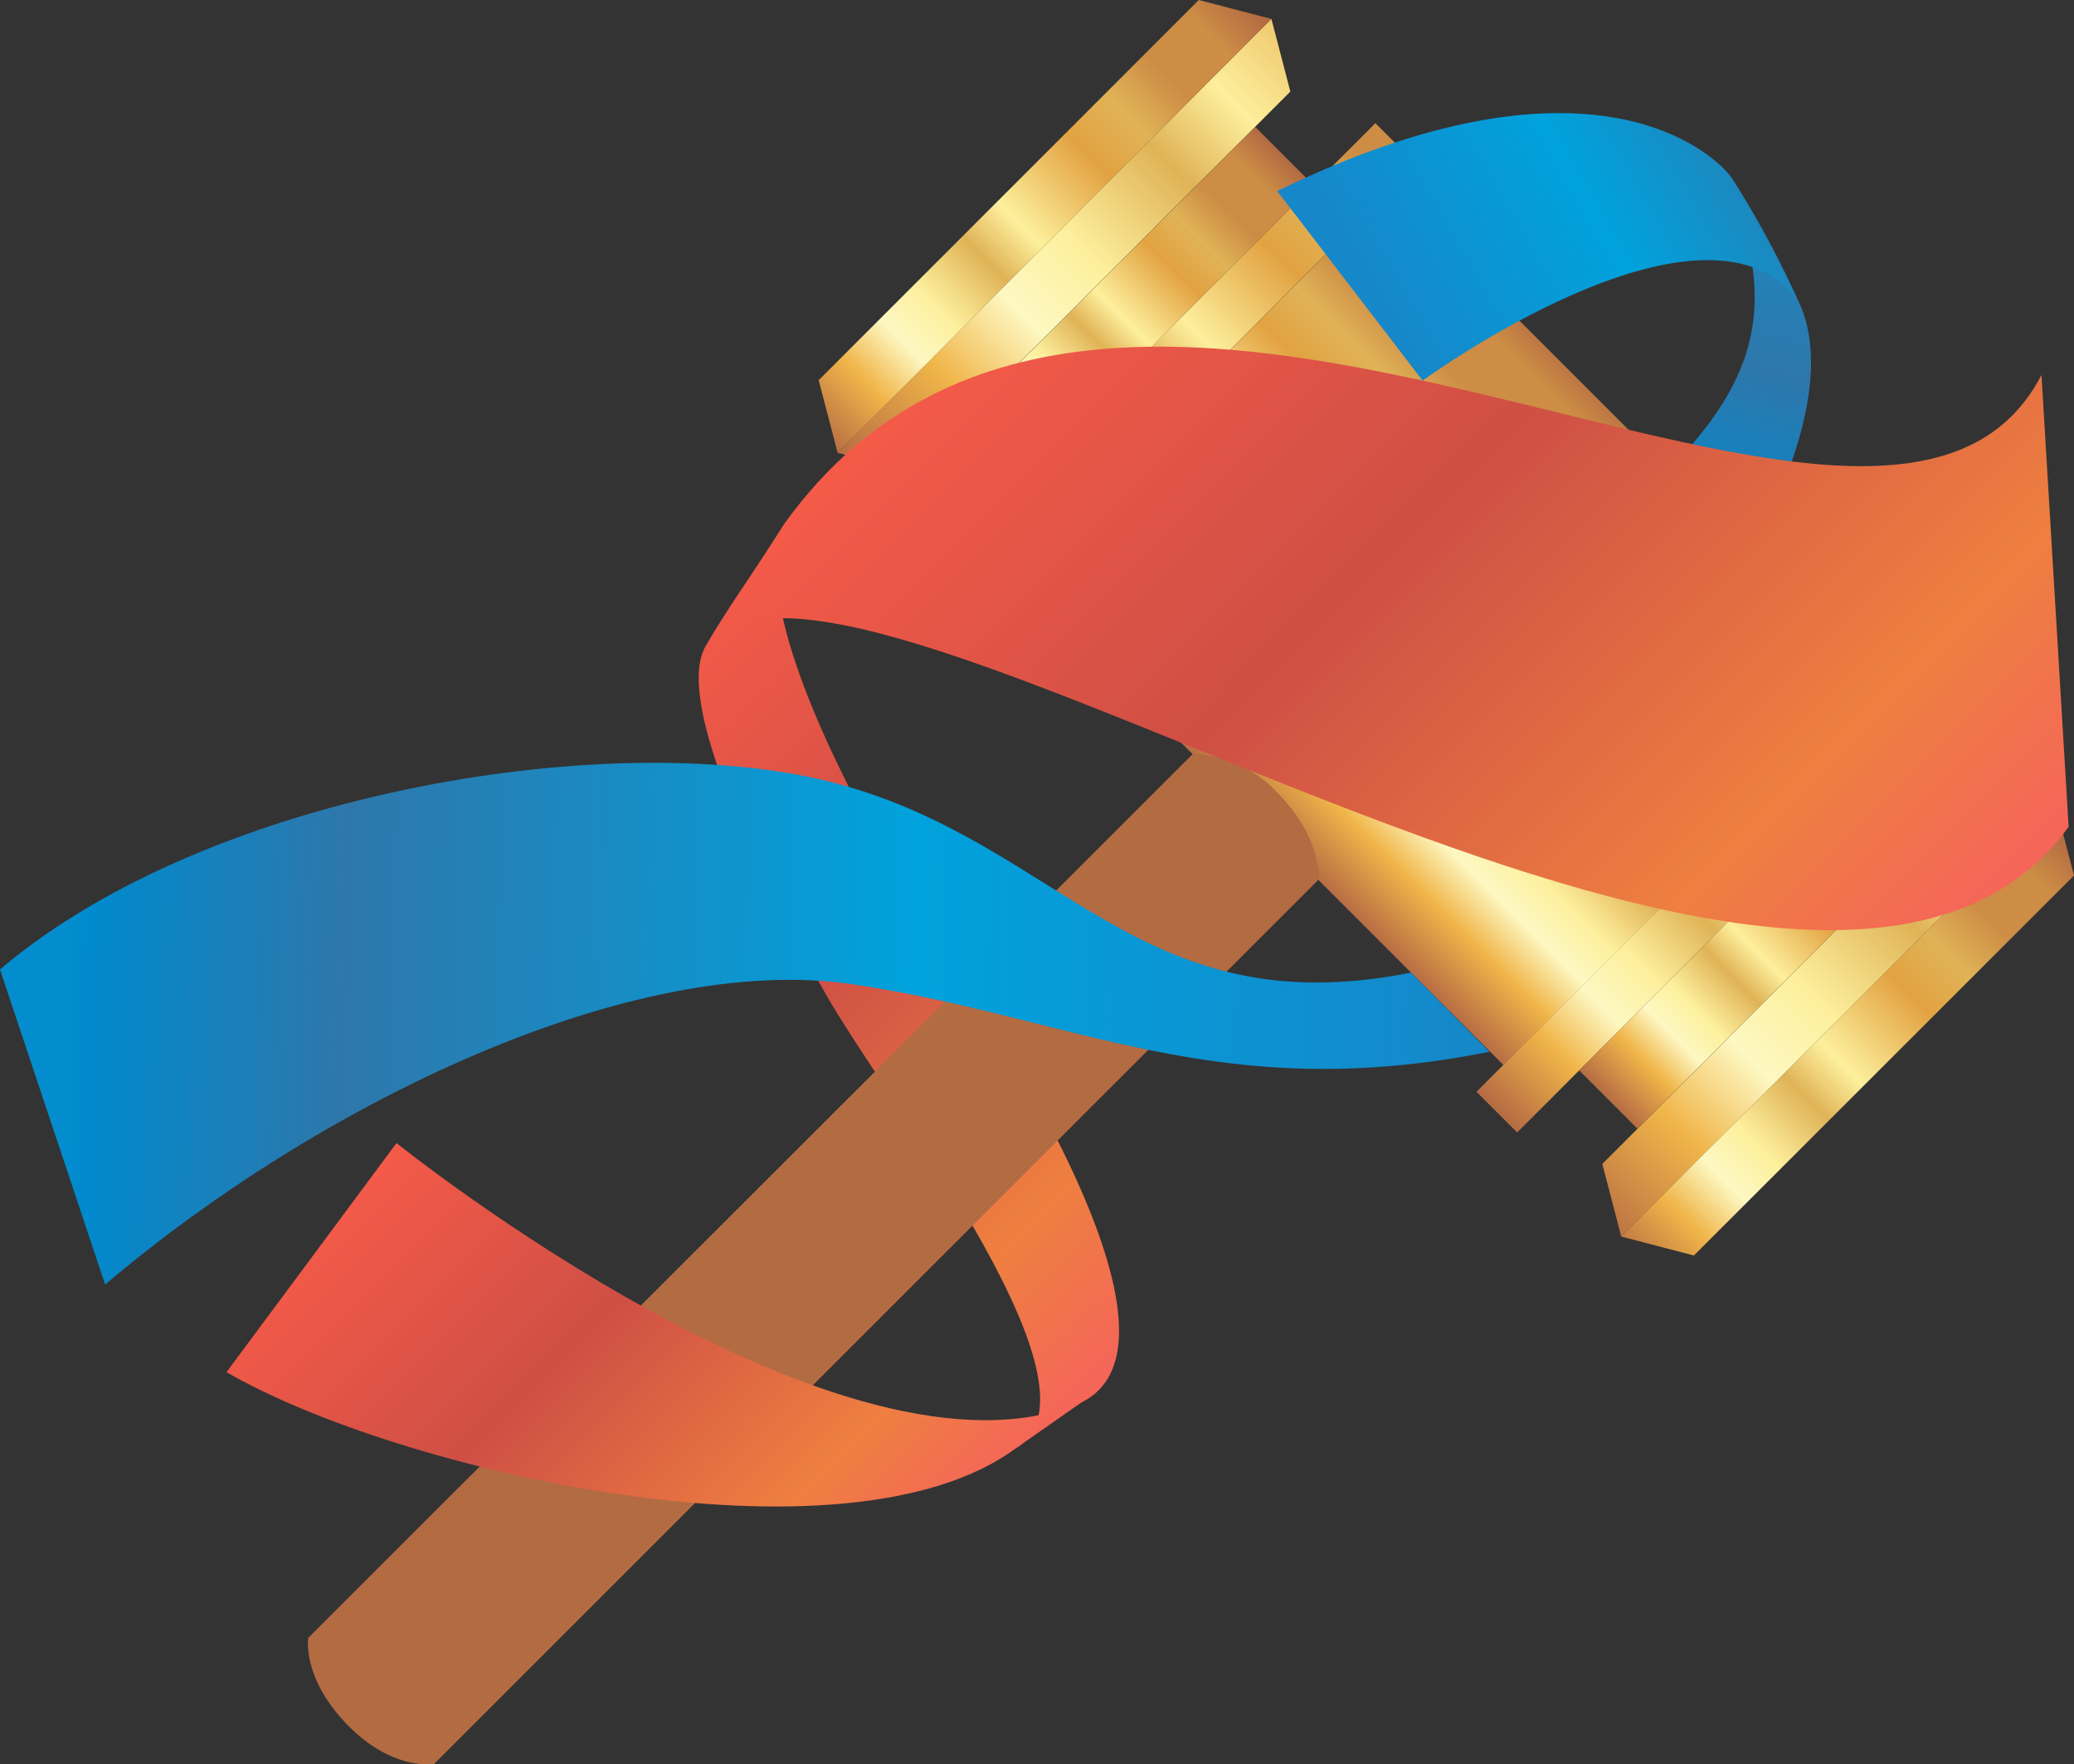 <svg xmlns="http://www.w3.org/2000/svg" xmlns:xlink="http://www.w3.org/1999/xlink" viewBox="0 0 139.08 118.3"><rect x="0" y="0" width="139.08" height="118.3" fill="#333333" stroke="none"/><defs><linearGradient id="c" x1="113.71" y1="37.67" x2="131.47" y2="-28.47" gradientUnits="userSpaceOnUse"><stop offset="0" stop-color="#048dce"/><stop offset=".02" stop-color="#008acd"/><stop offset=".2" stop-color="#2e77ab"/><stop offset=".6" stop-color="#00a2dd"/><stop offset="1" stop-color="#1687c9"/></linearGradient><linearGradient id="b" x1="80.61" y1="86.27" x2="41.03" y2="46.69" gradientUnits="userSpaceOnUse"><stop offset="0" stop-color="#f5655a"/><stop offset=".2" stop-color="#ee7f40"/><stop offset=".6" stop-color="#cf4f45"/><stop offset="1" stop-color="#f45a48"/></linearGradient><linearGradient id="a" x1="282.9" y1="185.46" x2="282.9" y2="148.33" gradientTransform="matrix(1 0 0 -1 -185.91 209.46)" gradientUnits="userSpaceOnUse"><stop offset="0" stop-color="#b66c43"/><stop offset=".12" stop-color="#f0b549"/><stop offset=".21" stop-color="#fdf8c2"/><stop offset=".29" stop-color="#fdef9c"/><stop offset=".4" stop-color="#e0b357"/><stop offset=".48" stop-color="#fdef9c"/><stop offset=".64" stop-color="#e2a241"/><stop offset=".73" stop-color="#e0b357"/><stop offset=".82" stop-color="#cd8d45"/><stop offset=".92" stop-color="#cd8d45"/><stop offset="1" stop-color="#b36b42"/></linearGradient><linearGradient id="d" x1="257.57" y1="187.8" x2="257.49" y2="140.81" gradientTransform="matrix(-1 0 0 1 372.46 -107.34)" xlink:href="#a"/><linearGradient id="e" x1="252.95" y1="182.05" x2="252.74" y2="152.76" gradientTransform="matrix(-1 0 0 1 371.08 -104.02)" xlink:href="#a"/><linearGradient id="f" x1="247.81" y1="188.12" x2="248.14" y2="114.1" gradientTransform="scale(-1 1) rotate(-45 -58.032 560.99)" xlink:href="#a"/><linearGradient id="g" x1="243.53" y1="188.12" x2="243.61" y2="147.17" gradientTransform="scale(-1 1) rotate(-45 -58.032 560.99)" xlink:href="#a"/><linearGradient id="h" x1="-219.32" y1="187.8" x2="-219.4" y2="140.81" gradientTransform="rotate(180 -70.15 95.765)" xlink:href="#a"/><linearGradient id="i" x1="-223.94" y1="182.05" x2="-224.16" y2="152.76" gradientTransform="rotate(180 -74.155 94.105)" xlink:href="#a"/><linearGradient id="j" x1="-229.08" y1="188.12" x2="-228.76" y2="114.1" gradientTransform="rotate(45 102.718 455.977)" xlink:href="#a"/><linearGradient id="k" x1="-233.37" y1="188.12" x2="-233.29" y2="147.17" gradientTransform="rotate(45 102.718 455.977)" xlink:href="#a"/><linearGradient id="l" x1="46.16" y1="76.17" x2="67.96" y2="97.75" xlink:href="#a"/><linearGradient id="m" x1="58.73" y1="107.85" x2="27.06" y2="76.18" xlink:href="#b"/><linearGradient id="n" x1="126.14" y1="68.29" x2="72.51" y2="14.67" xlink:href="#b"/><linearGradient id="o" x1="3.96" y1="68.04" x2="99.13" y2="70.64" xlink:href="#c"/><linearGradient id="p" x1="127.5" y1="2.52" x2="93.24" y2="22.01" xlink:href="#c"/></defs><g data-name="Слой 2"><g data-name="Слой 1"><path d="M112.37 31l5.08 5.85s6.32-10.53 3.06-16.84a63.46 63.46 0 0 0-4.51-8.28c1.93 6.49 3.61 11.73-3.63 19.27z" fill="url(#c)"/><path d="M72.58 94c9-4.58-9.58-30.66-9.58-30.66S49 42.09 52.68 35c-2.15 3.42-3.79 5.6-5.37 8.34-2.17 3.77 3.9 16 8.07 23.32S74.67 93.17 68.13 97.1a19.85 19.85 0 0 1 4.45-3.1z" fill="url(#b)"/><path transform="rotate(-135 96.991 42.093)" fill="url(#a)" d="M73.56 24.07h46.85v36.05H73.56z"/><path transform="rotate(45 114.919 60.02)" fill="url(#d)" d="M112.99 39.46h3.86v41.13h-3.86z"/><path transform="rotate(45 118.244 63.338)" fill="url(#e)" d="M115.48 48.64H121v29.39h-5.52z"/><path fill="url(#f)" d="M108.72 82.91l-1.27-4.87 25.49-25.49 4.87 1.27-29.09 29.09z"/><path fill="url(#g)" d="M108.72 82.91l4.87 1.27 25.49-25.48-1.27-4.88-29.09 29.09z"/><path transform="rotate(-135 79.06 24.161)" fill="url(#h)" d="M77.13 3.59h3.86v41.13h-3.86z"/><path transform="rotate(-135 75.741 20.844)" fill="url(#i)" d="M72.98 6.14h5.52v29.39h-5.52z"/><path fill="url(#j)" d="M56.17 30.36l4.87 1.27L86.53 6.14l-1.27-4.87-29.09 29.09z"/><path fill="url(#k)" d="M56.17 30.36l-1.27-4.87L80.39 0l4.87 1.27-29.09 29.09z"/><path d="M20.67 109.82s-.44 2.67 2.61 5.81 5.83 2.64 5.83 2.64L88.4 59s.31-2.7-2.58-5.67A8.17 8.17 0 0 0 80 50.54z" fill="url(#l)"/><path d="M68.13 97.1c-11.43 8.46-41.54 1.52-52.94-5.1l11.4-15.36s30.16 24.26 46 17.34z" fill="url(#m)"/><path d="M138.72 55.44c-17.67 24.27-82.24-24-91.41-12.06L52.68 35C75 4.25 126.08 46 136.9 25.14z" fill="url(#n)"/><path d="M94.62 65.21c-18.16 3.64-23.41-8.61-38.45-12.66C41.67 48.64 14.2 52.93 0 65l7.05 21.13C21.25 74.07 42.35 63.78 57.22 66s24.49 8.15 42.66 4.52z" fill="url(#o)"/><path d="M85.65 12.81l9.75 12.71S114 11.93 120.51 20c-1.94-3.87-4.55-8.29-4.55-8.29s-7.59-9.98-30.31 1.1z" fill="url(#p)"/></g></g></svg>